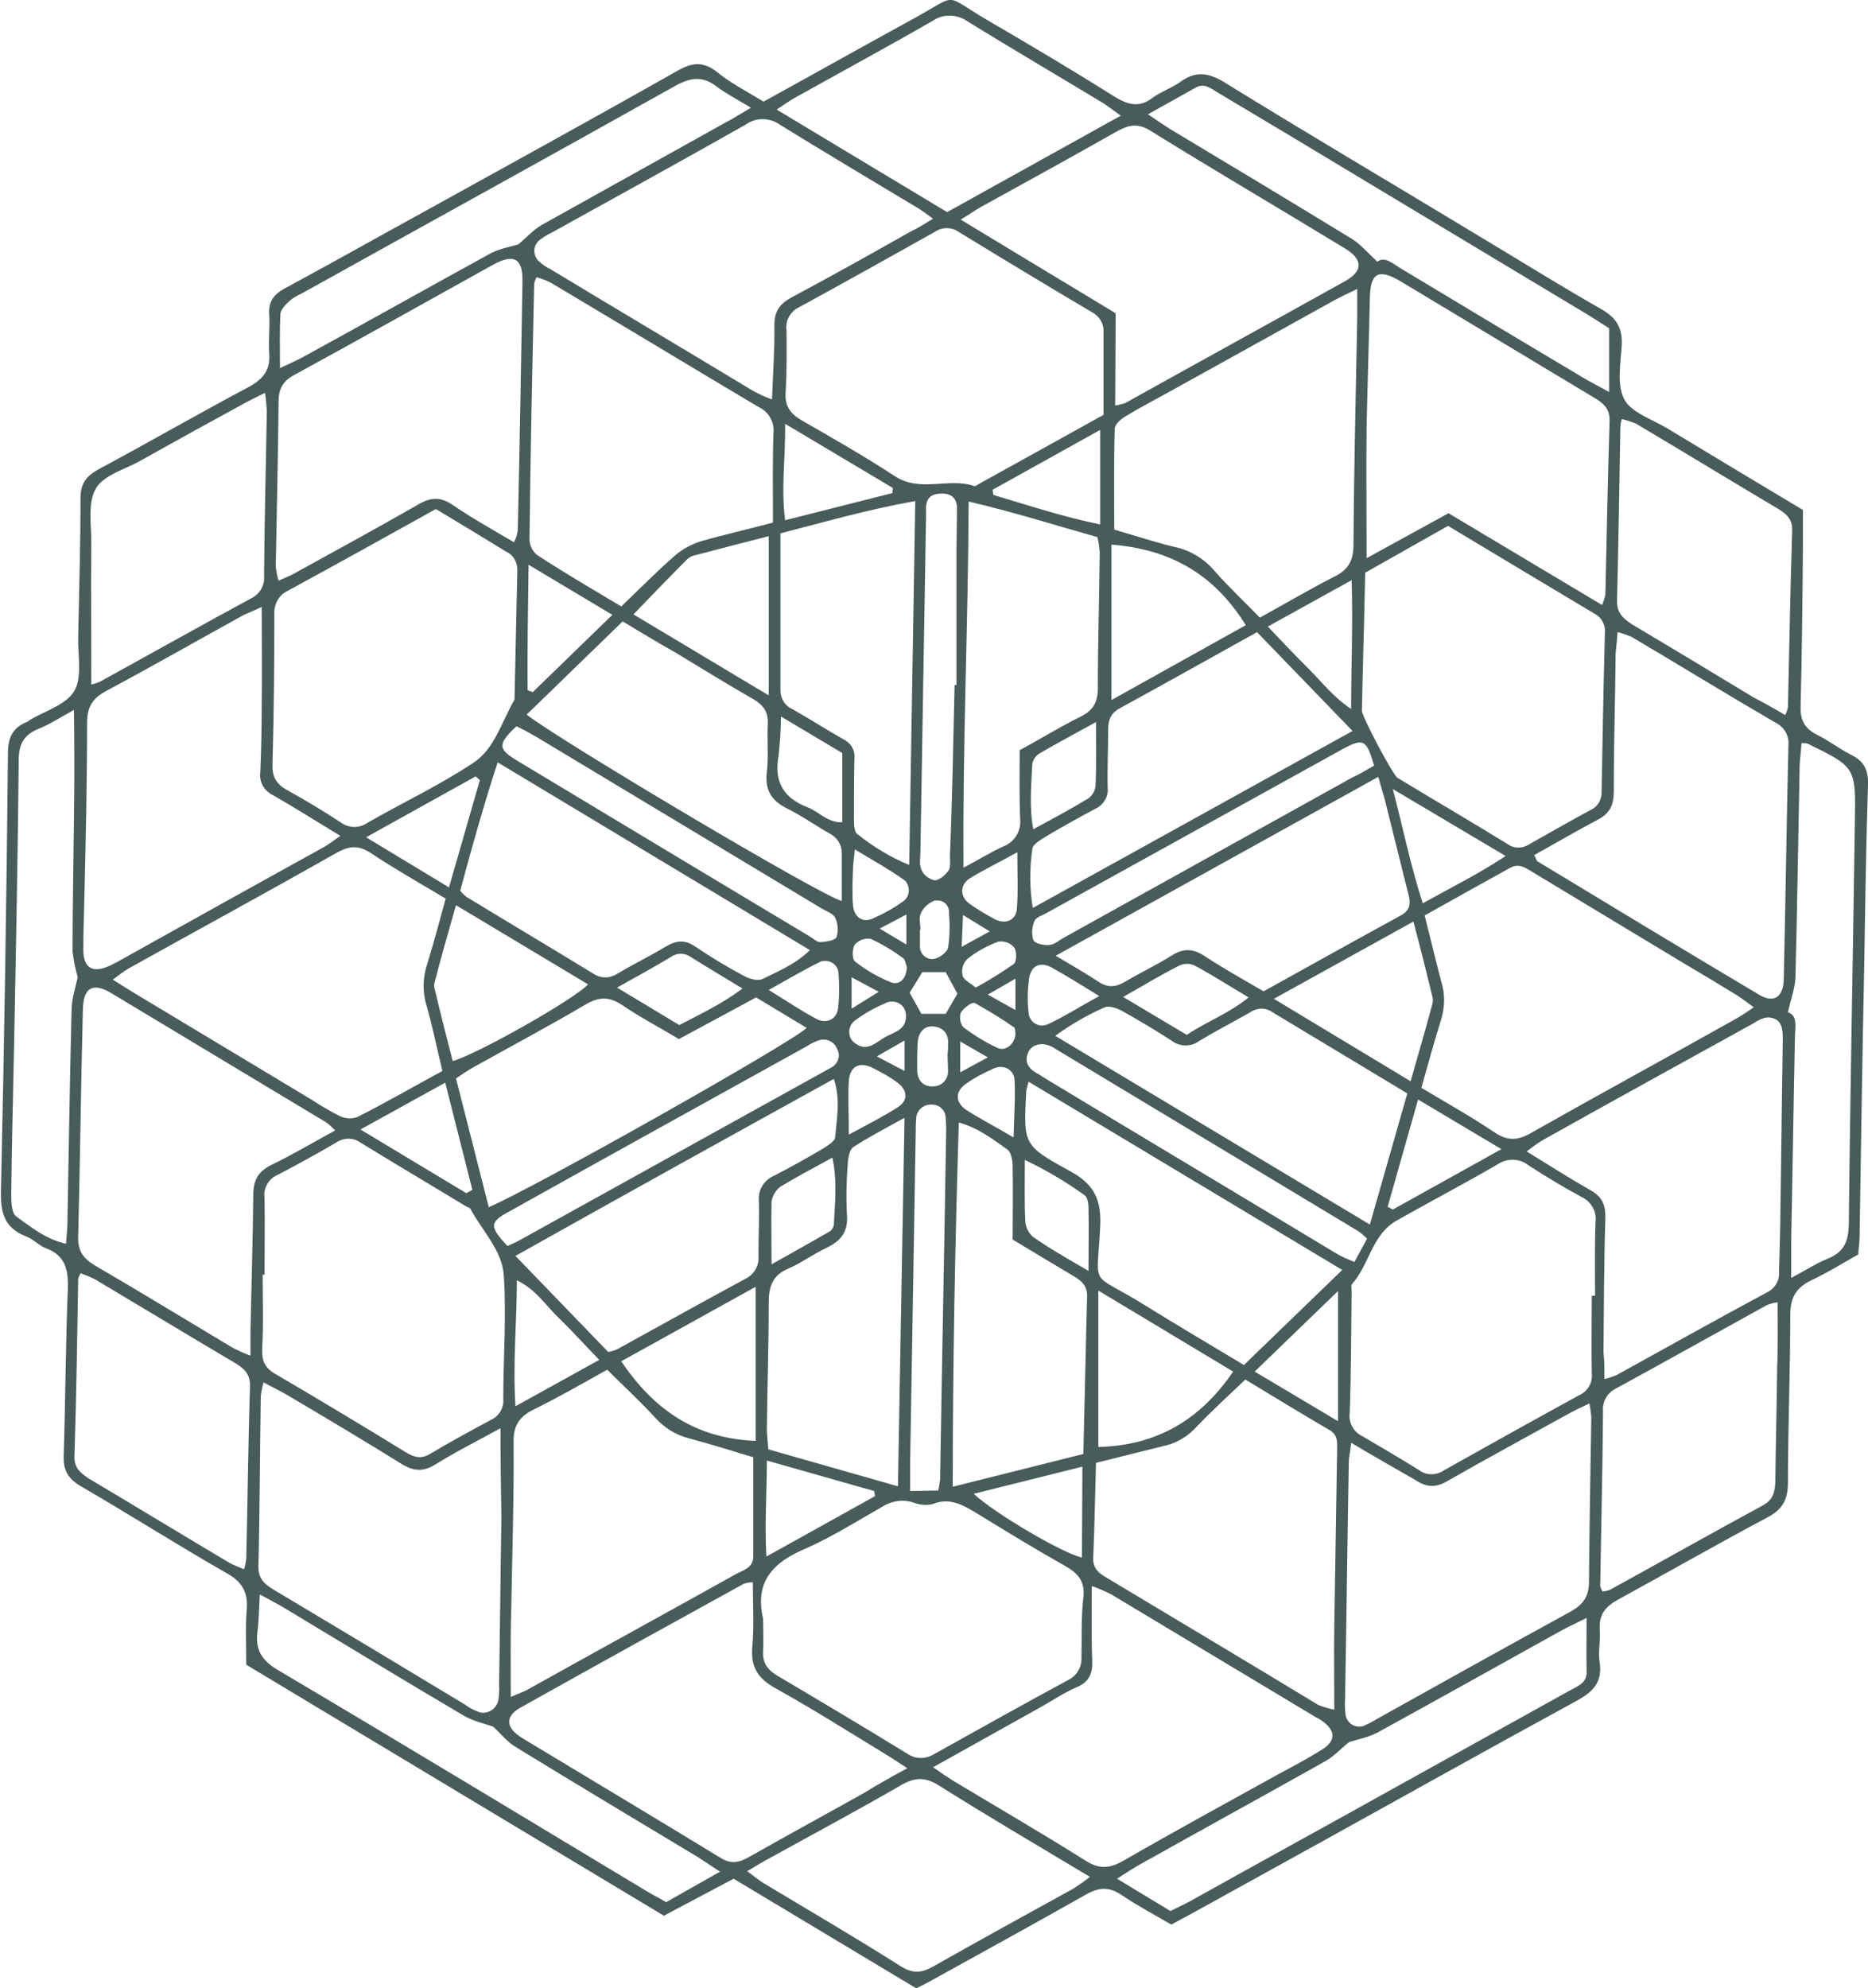 <?xml version="1.0" encoding="utf-8"?>
<!-- Generator: Adobe Illustrator 21.1.0, SVG Export Plug-In . SVG Version: 6.00 Build 0)  -->
<svg version="1.1" id="Layer_1" xmlns="http://www.w3.org/2000/svg" xmlns:xlink="http://www.w3.org/1999/xlink" x="0px" y="0px"
	 viewBox="0 0 399 424.6" style="enable-background:new 0 0 399 424.6;" xml:space="preserve">
<style type="text/css">
	.st0{fill:#485C5A;}
</style>
<title>hex</title>
<g id="Layer_2">
	<g id="Shapes">
		<path class="st0" d="M163.1,21.7c10.9-6,21.4-11.9,32-17.7c9.9-5.4,6.1-5.4,15.8,0.3C220,9.6,229.1,15,238,20.6
			c2.9,1.8,5.4,2.5,8.3,0.2c1.8-1.3,4-2,5.8-3.3c3.2-2.3,5.8-2.1,9.3,0c17.5,10.8,35.3,21.3,53,32C323.6,55,332.7,60.7,342,66
			c3.2,1.8,4.6,4,4.4,7.7s-1.1,8.4,0.5,11.5c1.5,2.9,5.9,4.3,9.1,6.2c9.6,5.8,19.2,11.6,29.1,17.5c0,2.8,0,5.5,0,8.2
			c-0.1,11.2-0.2,22.5-0.5,33.7c-0.1,3,0.9,4.8,3.5,6.1s4.9,3.1,7.5,4.4s3.5,3.3,3.4,6.2c-0.4,12.8-0.6,25.6-0.8,38.3
			c-0.4,19.4-0.7,38.9-1,58.3c0,1.2-0.2,2.4-0.3,3.8c-3.2,1.8-6.4,3.8-9.8,5.4s-4.7,3.7-4.7,7.5c0,11.9-0.5,23.9-0.5,35.8
			c0,3.7-1.2,5.8-4.5,7.5c-10.7,5.7-21.2,11.7-31.8,17.5c-2.7,1.5-4.1,3.2-3.9,6.4c0.2,2.4-0.4,4.8,0,7.1c0.6,4.3-1.6,6.3-5.1,8.2
			c-17.8,9.7-35.5,19.6-53.2,29.4l-28.6,15.8c-1.5,0.8-3,1.6-4.6,2.5c-3.6-2.1-7.2-4-10.6-6.3c-2.6-1.8-4.8-1.7-7.5-0.2
			c-11,6.2-22,12.3-33.1,18.4c-0.9,0.5-1.8,1-3.3,1.7l-39-23.4l-14.9,7.9l-89.2-53.6c0-4-0.2-7.9,0.1-11.8c0.3-3.7-1-5.9-4.2-7.7
			c-10.5-6-20.7-12.5-31.2-18.6c-2.7-1.6-3.8-3.3-3.7-6.5c0.4-11.9,0.4-23.9,0.9-35.8c0.1-4-0.6-7-4.6-8.5c-1.6-0.6-2.8-2-4.4-2.6
			c-4.6-1.8-5.4-5.1-5.3-9.6c0.7-31.2,1.2-62.4,1.5-93.6c0-3.4,1.1-5.5,4.2-6.7c0.2-0.1,0.3-0.2,0.4-0.3c3.3-2,7.9-3.3,9.6-6.3
			s0.7-7.6,0.8-11.5c0.2-9.9,0.5-19.8,0.5-29.7c0-3,1.2-4.6,3.7-6c10.8-5.8,21.4-11.9,32.3-17.7c3.1-1.7,4.6-3.7,4.3-7.2
			c-0.2-2.7,0.2-5.5,0-8.2s0.9-4.3,3.3-5.6c9.3-5,18.5-10.2,27.8-15.3c18.8-10.4,37.6-20.7,56.3-31.3c2.9-1.6,5.1-1.9,7.9,0.1
			C155.8,17.6,159.3,19.4,163.1,21.7z M163,345.7c0,2.4,0.1,4.8,0,7.1s0.9,3.7,2.8,4.9c9.3,5.5,18.7,11.1,28,16.8
			c1.7,1.2,3.9,1.2,5.7,0.1c9.5-5.3,19-10.6,28.6-15.8c1.9-0.9,3-2.8,2.9-4.9c0.1-4.2-0.1-8.5,0.4-12.7c0.4-3.5-1.1-5.2-3.9-6.8
			c-6.4-3.6-12.6-7.4-18.8-11.2c-3-1.8-5.8-3.5-9.5-2c-1.3,0.3-2.7,0.2-4-0.3c-2.3-0.8-4.8-0.4-6.8,0.9c-5.3,3-10.5,6.3-16.1,8.8
			C165.3,333.5,161.1,337.6,163,345.7L163,345.7z M291.6,122.3c-0.2,10.1-0.5,19.8-0.7,29.5c0,1.2,6.6,13.7,7.6,14.3
			c7.9,4.8,15.8,9.4,23.6,14.2c1.4,1,3.3,0.9,4.7-0.1c4.3-2.4,8.6-4.9,12.9-7.2c1.6-0.7,2.5-2.3,2.4-4.1c0.2-11.2,0.4-22.4,0.7-33.7
			c0.2-1.7-0.7-3.4-2.3-4.2c-10.4-6.2-20.7-12.4-31.2-18.7L291.6,122.3z M93.1,108.7c-10.8,6-21.2,11.8-31.7,17.5
			c-1.9,0.9-2.9,2.9-2.8,4.9c0,10.7-0.1,21.4-0.4,32.1c-0.1,2.5,0.7,4.1,2.9,5.4c4,2.2,8,4.6,11.8,7.1c1.7,1.2,3.9,1.2,5.6,0
			c7.5-4.3,15.4-8,22.6-12.8c4.6-3,6.1-8.9,8.8-13.5c0.2-9.2,0.4-18.4,0.6-27.5c0.1-1.7-0.8-3.4-2.4-4.1
			C103.2,114.8,98.3,111.8,93.1,108.7z M235.7,88.6c0-6,0-11.9,0-17.8c0.1-1.7-0.9-3.3-2.4-4.1c-9.5-5.6-18.9-11.3-28.4-17.1
			c-1.5-1.1-3.6-1.2-5.2-0.1c-9.6,5.4-19.3,10.8-29,16.1c-1.9,0.9-3,2.9-2.7,4.9c0,4.4,0.1,8.9-0.2,13.3c-0.2,3,1.1,4.6,3.5,6
			c6.6,3.8,13.3,7.6,19.7,11.8c5.5,3.7,11.6,0.3,17.1,2.2c0.2,0.1,0.6-0.2,0.9-0.4L235.7,88.6z M340,276.7h0.7
			c0-5.3-0.1-10.5,0.1-15.8c0.3-2.2-1-4.4-3-5.3c-3.9-2.1-7.7-4.4-11.4-6.8c-1.9-1.5-4.6-1.5-6.6-0.1c-7.1,4.1-14.3,7.9-21.4,11.9
			c-5.4,3-5.9,9.5-9.6,13.6c-0.3,0.3-0.1,1-0.1,1.5c-0.1,8.7-0.1,17.3-0.4,26c-0.3,2.1,0.8,4.1,2.7,5c4.1,2.4,8.2,4.8,12.2,7.3
			c1.5,1.1,3.6,1.1,5.2,0c9.6-5.4,19.3-10.8,29-16.1c1.7-0.8,2.8-2.6,2.6-4.5C339.9,288,340,282.4,340,276.7z M56.5,272.2h-0.4
			c0,5.3,0.2,10.5-0.1,15.8c-0.1,2.5,0.5,4.1,2.8,5.4c9.4,5.5,18.7,11.1,28,16.8c1.8,1.1,3.3,1.4,5.2,0.2c4.2-2.5,8.6-4.9,12.9-7.2
			c1.7-0.8,2.8-2.6,2.6-4.5c0-8.8,0.7-17.7,0.1-26.5c-0.4-5.2-4.6-9.4-7.1-14c-0.1-0.3-0.6-0.4-0.8-0.5c-7.6-4.6-15.2-9.1-22.7-13.7
			c-1.5-1.1-3.6-1.1-5.2,0c-4.1,2.4-8.3,4.7-12.5,6.9c-1.9,0.8-3.1,2.8-2.8,4.9C56.6,261.3,56.5,266.7,56.5,272.2z M234.1,312.4
			c-0.2,7.1-0.3,13.7-0.6,20.3c-0.1,2.3,1.3,3.3,3,4.3c15,9,30.1,18,45.1,27.1c1.1,0.4,2.2,0.8,3.4,1c0-6.3-0.1-12.1,0-17.9
			c0.2-12.4,0.4-24.9,0.6-37.3c0-1.7,0.3-3.4-1.6-4.5c-6-3.5-11.9-7.1-18-10.8c-3.9,3.7-7.5,7-10.9,10.6c-1.8,1.8-4.1,3.1-6.6,3.6
			C244,309.9,239.4,311.1,234.1,312.4L234.1,312.4z M289.9,61.7c-2.2,1.1-3.8,1.8-5.2,2.6c-11,6.1-22,12.2-33,18.3
			c-3.7,2.1-7.5,4-11.1,6.2c-1.1,0.6-2.5,1.8-2.5,2.8c-0.2,7.1-0.1,14.2-0.1,21.5c4.5,1.3,8.7,2.7,12.9,3.7c3.3,0.7,6.3,2.5,8.5,5.1
			c3,3.4,6.3,6.5,9.7,10c5.6-3.1,10.7-6.1,16-8.8c3-1.5,4-3.5,4-6.8c0.1-16.2,0.5-32.3,0.8-48.4C289.9,66.1,289.9,64.3,289.9,61.7z
			 M94.5,228.7c-1.2-4.9-2.1-9.5-3.4-14c-0.9-2.9-0.8-6.1,0.2-9c1.4-4.5,2.6-9.1,3.9-13.8c-5.7-3.4-11-6.4-16.1-9.8
			c-2.5-1.6-4.4-1.5-7-0.1c-14.8,8.4-29.7,16.5-44.6,24.8c-1.2,0.7-2.3,1.6-3.4,2.4c1.9,1.2,3.3,2.1,4.8,3l37.6,22.6
			c2,1.3,4,2.5,6.2,3.6c1.2,0.5,2.5,0.6,3.7,0.1C82.4,235.5,88.2,232.1,94.5,228.7L94.5,228.7z M303.6,232.3
			c5.5,3.3,10.7,6.2,15.6,9.5c2.8,1.9,5,1.8,7.9,0.1c14.5-8.2,29.2-16.2,43.8-24.4c1.1-0.6,2.2-1.4,3.7-2.4c-1.4-1-2.4-1.8-3.5-2.5
			c-3.9-2.4-7.9-4.8-11.8-7.1c-10.5-6.3-21-12.7-31.5-19c-1.6-0.9-3.1-2.3-5.2-1.2c-6.1,3.4-12.1,6.7-18.3,10.2
			c1.3,5.1,2.4,9.8,3.6,14.3c0.8,2.6,0.7,5.4-0.1,8C306.3,222.5,305.1,227.1,303.6,232.3L303.6,232.3z M165.1,111.6
			c0-6.8-0.1-12.9,0.1-19c0.3-2.4-1-4.7-3.2-5.7c-14.8-8.8-29.5-17.7-44.3-26.5c-1-0.5-2-0.9-3.1-1.2c-0.2,0.4-0.4,0.9-0.5,1.3
			c-0.4,18.2-0.8,36.4-1,54.6c0,1.3,0.6,2.6,1.6,3.4c5.8,3.8,11.8,7.3,18,11c4-3.8,7.6-7.5,11.4-10.8c1.6-1.4,3.6-2.5,5.6-3.1
			C154.5,114.2,159.5,113.1,165.1,111.6z M288.6,308.1c-0.2,2.1-0.5,3.1-0.5,4c-0.3,17-0.5,34-0.8,51c-0.1,1,0,2,0.1,3
			c0.2,1.6,1.6,2.8,3.3,2.6c0.3,0,0.6-0.1,0.9-0.3c0.8-0.3,1.5-0.7,2.3-1.2c13.8-7.7,27.6-15.4,41.5-23c2.7-1.5,4-3.2,4-6.4
			c0.1-11.7,0.3-23.5,0.5-35.2c-0.1-1-0.2-1.9-0.4-2.9c-1.9,0.9-3.4,1.6-4.8,2.4c-8.5,4.7-17,9.3-25.4,14.1
			c-2.5,1.5-4.5,1.5-6.9-0.1C298.1,313.6,293.6,311.1,288.6,308.1L288.6,308.1z M106.9,305c-5.1,2.8-9.7,5.1-14,7.8
			c-2.5,1.5-4.5,1.4-7-0.1c-8.2-5.1-16.6-10.1-24.9-15c-1.4-0.8-2.9-1.5-4.7-2.5c-0.3,1-0.5,2-0.6,3c-0.2,12.1-0.2,24.2-0.5,36.2
			c-0.1,3,1.6,4.1,3.8,5.4c13.4,8,26.9,16.1,40.3,24.2c0.8,0.6,1.7,1.1,2.7,1.5c1.6,0.7,3.5-0.1,4.2-1.7c0.1-0.2,0.1-0.3,0.2-0.5
			c0.2-1.2,0.3-2.4,0.2-3.5c0.2-11.9,0.3-23.8,0.5-35.7C107,317.9,106.9,312,106.9,305z M55.9,129.6c-1.6,0.8-2.7,1.2-3.8,1.7
			c-9.8,5.4-19.6,11-29.5,16.3c-2.9,1.6-4,3.4-4,6.8c0,12.8-0.3,25.5-0.6,38.3c-0.1,3.4-0.2,6.8-0.2,10.2c0,3.9,2.1,5,5.7,3.3
			c0.5-0.2,0.9-0.5,1.4-0.7c14.7-8.2,29.4-16.4,44.1-24.5c1.1-0.6,2.1-1.4,3.7-2.5c-5.1-3.1-9.7-6-14.4-8.7c-1.9-0.9-3-2.9-2.7-4.9
			c0.2-4.8,0.3-9.5,0.3-14.3C56,143.8,55.9,137,55.9,129.6L55.9,129.6z M109.1,362.4c1.7-0.8,2.8-1.1,3.8-1.7
			c14.7-8.2,29.5-16.3,44.2-24.5c1.6-0.9,3.7-1.3,3.8-3.7c0-7,0-13.9,0-21.3c-4.6-1.4-9.1-2.8-13.6-4c-2.8-0.7-5.3-2.2-7.3-4.4
			c-3.2-3.5-6.7-6.7-10.3-10.3c-5.2,2.9-10.4,5.9-15.7,8.5c-3.1,1.5-4.4,3.5-4.3,7.1c0.1,11.9-0.3,23.8-0.5,35.7
			C109,349.8,109.1,355.7,109.1,362.4L109.1,362.4z M291.9,119.2l17.5-9.6l32.8,19.6c0.3-0.7,0.5-1.4,0.7-2.1
			c0.3-12.4,0.5-24.8,0.9-37.2c0.1-2.8-1.5-3.9-3.5-5.1c-13.7-8.2-27.4-16.5-41.1-24.7c-4.7-2.8-6.5-1.9-6.6,3.5
			c-0.2,9.2-0.5,18.4-0.7,27.5C291.8,100.2,291.9,109.2,291.9,119.2z M342.7,294.5c0.9-0.2,1.7-0.5,2.5-0.8
			c10.7-5.9,21.4-11.9,32.2-17.7c1.7-0.8,2.8-2.6,2.6-4.5c0.1-4.6,0.3-9.2,0.3-13.8c0.2-11.9,0.3-23.8,0.5-35.7
			c0-2.2-0.1-4.3-2.7-4.7c-1.2-0.2-2.6,0.6-3.7,1.3c-15,8.3-30.1,16.6-45.1,25c-1.1,0.7-2.2,1.5-3.2,2.3c4.9,3,9.1,5.7,13.5,8.2
			c2.6,1.4,3.4,3.2,3.3,6.1c-0.3,9.5-0.3,19-0.4,28.6C342.7,290.4,342.7,292.2,342.7,294.5z M327.7,182.6c0.5,0.9,0.5,1.3,0.8,1.4
			c15.7,9.5,31.4,19,47.2,28.4c3.1,1.9,5.2,0.6,5.3-3.2c0.4-16.7,0.6-33.3,1-50c0.2-2.1-0.9-4-2.8-4.9c-10.3-6-20.4-12.2-30.7-18.3
			c-1-0.4-2-0.8-3-1c-0.1,1.8-0.3,3.1-0.4,4.4c-0.1,9.9-0.4,19.7-0.4,29.6c0,2.9-0.8,4.7-3.5,6.1C336.8,177.4,332.4,180,327.7,182.6
			L327.7,182.6z M109.8,115.8c0.4-0.8,0.7-1.7,0.8-2.6c0.4-17.7,0.7-35.4,1-53.1c0.1-5-1.9-6-6.4-3.5C91,64.5,76.9,72.4,62.8,80.1
			c-2.4,1.3-3.3,3-3.3,5.7c-0.1,11.7-0.4,23.5-0.6,35.2c0.1,1,0.3,2,0.6,3c1.3-0.6,2.2-0.9,3.1-1.4c8.9-4.9,17.9-9.8,26.8-14.9
			c2.7-1.6,4.8-1.6,7.4,0.2C100.9,110.7,105.2,113.1,109.8,115.8z M199.3,46.7c-1.4-1-2.3-1.7-3.3-2.3c-9.8-5.9-19.6-11.7-29.3-17.7
			c-2.2-1.6-5.2-1.7-7.4-0.1c-13.8,7.8-27.6,15.4-41.5,23.1c-0.9,0.4-1.8,1-2.6,1.6c-1.3,1.1-1.4,2.9-0.4,4.2
			c0.1,0.1,0.2,0.2,0.3,0.3c0.8,0.7,1.6,1.3,2.5,1.7c14.4,8.7,28.9,17.3,43.3,26c1.3,0.7,2.6,1.3,4,1.8c0.2-5.7,0.6-10.8,0.5-15.8
			c0-3,1.1-4.6,3.7-6c8.6-4.6,17-9.3,25.5-14.1C196.1,48.7,197.5,47.8,199.3,46.7z M71.6,241.4c-0.6-0.6-1.2-1.2-1.9-1.7
			c-15.3-9.2-30.6-18.4-45.9-27.6c-4-2.4-6-1.2-6.1,3.5c-0.4,16.1-0.6,32.3-1,48.5c-0.1,2.9,1,4.6,3.5,6.1
			c9.8,5.7,19.6,11.7,29.3,17.5c1.3,0.7,2.6,1.3,4,1.8c0-2.2,0-3.7,0-5.2c0.2-9.7,0.5-19.4,0.6-29.1c0-3.1,1-5,3.8-6.4
			C62.5,246.6,66.8,244,71.6,241.4z M193.8,377.6c-2.2-1.4-3.6-2.4-5-3.2c-7.7-4.7-15.3-9.5-23.2-13.9c-3.8-2.1-5.3-4.6-4.9-8.9
			c0.4-4.5,0.1-9,0.1-13.7c-0.7,0-1.3,0.1-1.9,0.3c-16,8.8-31.9,17.6-47.8,26.5c-3.3,1.9-3.1,4.3,0.5,6.5
			c14.1,8.5,28.3,17,42.4,25.6c2.3,1.4,4,0.9,6.1-0.3c8.1-4.6,16.4-9.1,24.6-13.7C187.3,381.2,190.1,379.6,193.8,377.6z
			 M199.3,377.4c2,1.4,3.2,2.2,4.5,3c9.3,5.6,18.8,11.1,28,16.9c2.8,1.8,5,1.8,7.9,0.2c11.1-6.4,22.3-12.5,33.5-18.7
			c3-1.6,6-3.2,8.9-5c3.4-2,3.3-4.3,0-6.5c-0.3-0.2-0.6-0.4-0.9-0.5c-14.6-8.8-29.2-17.5-43.8-26.3c-1.4-0.7-2.7-1.3-4.2-1.8
			c0,5.9-0.1,11,0.1,16c0.1,2.7-0.7,4.5-3.3,5.6s-5.1,2.8-7.6,4.2L199.3,377.4z M238.2,86.6c0.7-0.1,1.4-0.3,2.1-0.5
			c15.6-8.7,31.3-17.3,46.9-26c4-2.2,4-4.7,0-7.1c-13.8-8.4-27.8-16.6-41.5-25.1c-2.9-1.8-4.9-1.1-7.4,0.3
			c-9.5,5.4-19,10.6-28.6,15.9c-1.3,0.7-2.5,1.6-4.5,2.8l33.1,20L238.2,86.6z M379.7,278.1c-0.8,0.1-1.5,0.3-2.3,0.6
			c-10.7,5.9-21.4,11.9-32.2,17.8c-1.9,0.9-3,2.9-2.8,4.9c-0.1,12.4-0.4,24.8-0.6,37.2c0,0.4,0.3,0.8,0.5,1.3
			c0.5-0.1,1.1-0.2,1.6-0.4c10.9-6,21.7-12.1,32.6-18c2.2-1.2,2.6-2.8,2.7-5c0.1-8.2,0.3-16.3,0.4-24.5
			C379.8,287.5,379.7,283,379.7,278.1z M52.1,335.1c0.3-0.7,0.4-1.5,0.5-2.2c0.3-12.2,0.4-24.5,0.8-36.8c0.1-2.7-1.3-3.9-3.3-5.1
			c-10-5.9-19.9-11.9-29.8-17.8c-1-0.5-2-0.9-3.1-1.3c-0.2,0.4-0.4,0.8-0.5,1.2c-0.2,12.6-0.4,25.2-0.8,37.8c-0.1,2.5,1.2,3.6,3,4.8
			c10.1,6,20.1,12.1,30.2,18.1C50.1,334.3,51.1,334.7,52.1,335.1L52.1,335.1z M381.3,152.7c0.3-0.6,0.5-1.1,0.6-1.7
			c0.3-12.6,0.5-25.2,0.9-37.7c0.1-2.5-1.3-3.6-3.1-4.7c-10.1-6-20.1-12.1-30.2-18.1c-1-0.4-2.1-0.8-3.1-1c-0.2,0.7-0.3,1.3-0.3,2
			c-0.2,12.2-0.4,24.5-0.7,36.7c-0.1,2.7,1.3,3.9,3.3,5.2c8.6,5.1,17.2,10.3,25.8,15.5C376.6,150,378.8,151.2,381.3,152.7z
			 M219.7,231c-0.2,0.7-0.4,1.4-0.5,2.1c-0.6,11.2-0.7,11.5,9.2,16.9c5.2,2.8,6.9,6,6.6,12c-0.7,13.5-2.3,9.4,9,16.4
			c7.1,4.4,14.2,8.6,21.7,13.1l21-20.3L219.7,231z M19.5,146.2c0.7-0.2,1.4-0.4,2-0.7c10.7-5.9,21.4-11.9,32.1-17.7
			c1.9-0.9,3-2.8,2.8-4.9c0.1-11.7,0.4-23.4,0.6-35.2c-0.1-1.3-0.2-2.6-0.4-3.8c-2,1-3.5,1.7-4.9,2.5c-7.3,4-14.6,8-21.9,12.1
			c-3.3,1.8-7.7,3-9.3,5.8c-1.8,3-1,7.6-1,11.4C19.4,125.7,19.5,135.7,19.5,146.2z M193.2,238.7c-4.3,2.4-7.8,4.2-11,6.3
			c-0.7,0.5-1,2.1-1.1,3.2c-0.3,3.7-0.4,7.5-0.2,11.2c0.3,3.7-1.3,5.6-4.4,7.1c-2.8,1.3-5.3,3.2-8.1,4.4c-3.4,1.4-4.2,3.9-4.2,7.2
			c0,9-0.3,18-0.4,27c0,1.3,0.2,2.6,0.3,4.4l27.7,7.9L193.2,238.7z M159.6,399.6c1.4,1,2.4,1.9,3.6,2.6c9.8,5.9,19.6,11.6,29.2,17.7
			c2.6,1.6,4.4,1.5,7,0c9.9-5.6,19.9-11.1,29.9-16.6c1.2-0.8,2.4-1.6,3.5-2.5c-11.2-6.7-21.9-13-32.4-19.6c-2.9-1.8-5.1-1.6-7.9,0
			c-9.3,5.4-18.7,10.4-28.1,15.6C162.9,397.6,161.4,398.5,159.6,399.6z M239.4,24.7c-1.7-1.2-2.7-2-3.8-2.7
			c-9.6-5.8-19.3-11.5-28.9-17.4c-2.2-1.6-5.2-1.7-7.4-0.2c-9.9,5.7-19.9,11.1-29.9,16.7c-1,0.6-2,1.3-3.5,2.3l36.4,21.9L239.4,24.7
			z M268.5,135c-10.1,5.6-19.7,11-29.4,16.3c-2,1.1-2.4,2.7-2.4,4.6c0,4.1-0.2,8.2-0.1,12.3c0.2,1.9-0.9,3.7-2.6,4.5
			c-3.6,1.9-7.2,3.9-10.7,6c-1.1,0.7-2.7,1.6-2.8,2.6c-0.6,4.2-0.6,8.4,0.1,12.6l68.3-37.8L268.5,135z M195.5,107
			c-10.1,1.8-19.1,4.4-28.8,6.9c0,11.5,0,22.5,0,33.5c0,1.7,0.9,3.3,2.5,4c3.7,2.1,7.3,4.4,11,6.5c1.6,0.8,2.5,2.4,2.3,4.1
			c-0.1,4.2-0.1,8.5-0.1,12.8c0,1.1,0,2.8,0.7,3.3c3.4,2.7,7.1,5,11.1,6.6L195.5,107z M133,132.7l-20.5,19.9
			c6.5,5.2,63,38.8,67.3,39.8c0-3.5,0-6.9,0-10.3c0-1.7-1-3.3-2.6-4.1c-3-1.7-5.8-3.7-8.8-5.2c-3.5-1.7-5.1-3.9-4.6-8
			c0.4-3.4,0-6.8,0.2-10.2c0.1-2.6-0.9-4-3.1-5.3c-5.6-3.2-11.1-6.6-16.7-10C140.6,137.3,137,135.1,133,132.7z M129.9,288.7
			c0.7-0.1,1.4-0.3,2-0.6c9.1-5,18.2-10.1,27.3-15c1.9-0.9,3-2.9,2.8-4.9c0-3.9,0.2-7.8,0.1-11.8c-0.2-2.3,1.1-4.4,3.2-5.3
			c3.5-1.8,6.9-3.7,10.3-5.7c1.1-0.7,2.8-1.7,2.8-2.6c0.3-3.9,1.2-8-0.3-12.4c-22.8,12.6-45.2,25-68,37.8L129.9,288.7z M206.9,107.1
			c-0.1,26.3-1.3,51.8-1.1,78.2c3.4-1.8,5.8-3.3,8.4-4.5c2.5-0.9,4-3.4,3.7-6c-0.2-4.9-0.1-9.8-0.1-14.6c4.8-2.6,8.8-5.1,13.1-7.2
			c2.6-1.3,3.6-3.1,3.6-6c0-9.7,0.3-19.4,0.4-29.1c-0.1-1.1-0.2-2.1-0.5-3.2C225.5,112.2,216.7,109.4,206.9,107.1L206.9,107.1z
			 M225.5,204.1c3.7,2.2,6.5,3.8,9.2,5.6c2,1.3,3.7,1.1,5.7-0.1c3.2-1.9,6.6-3.5,9.8-5.5c2.5-1.6,4.5-1.6,7,0
			c4.1,2.7,8.4,5.1,12.7,7.6c9.9-5.5,19.6-10.9,29.3-16.2c2.2-1.2,2.1-2.8,1.6-4.7c-1.6-6.2-3.1-12.5-4.7-18.8
			c-0.4-1.8-1-3.5-1.7-6.1L225.5,204.1z M106.3,162.8c-3.1,9.5-5.6,18.5-8,27.4c0.4,0.5,0.8,0.9,1.3,1.3c9,5.5,18.1,10.9,27.1,16.4
			c1.6,1.1,3.6,1.1,5.2,0c3.4-2,6.9-3.7,10.2-5.7c2.3-1.4,4.2-1.6,6.5,0c3.4,2.3,6.9,4.4,10.5,6.3c1.1,0.6,2.8,1,3.7,0.6
			c3.4-1.7,7-3.1,10.2-6.2L106.3,162.8z M104.4,257.8c9.8-4.2,65-35.3,67.9-38.3l-10.8-6.5l-16.5,8.9c-4.1-2.5-8.2-4.6-12-7.2
			c-2.8-1.9-5-1.9-7.9-0.2c-7.8,4.6-15.7,8.8-23.6,13.2c-1.3,0.7-2.6,1.6-4.1,2.6L104.4,257.8z M231.4,310.5
			c0.3-11.5,0.5-22.6,0.8-33.6c0.1-2.3-1.2-3.4-2.9-4.4c-4.4-2.6-8.7-5.2-13-7.8c0-5.4,0.1-10.5,0-15.6c0-1.3-0.3-3-1.1-3.6
			c-3.1-2.2-6.2-4.6-10.4-5.8c-0.8,26-1.3,51.6-1.3,77.8L231.4,310.5z M292.6,261.5l8-28c-10-6-19.4-11.7-28.9-17.4
			c-1.4-1-3.3-0.9-4.7,0.1c-3.5,2-7.2,3.9-10.7,6c-1.8,1.4-4.3,1.4-6.1,0c-3.4-2.2-6.9-4.3-10.5-6.3c-1.1-0.6-2.8-1.2-3.7-0.8
			c-3.7,1.6-7.3,3.7-10.6,6.1L292.6,261.5z M153.8,399.7c-2-1.3-3.3-2.2-4.7-3.1c-13-7.8-26-15.6-38.9-23.5c-1.9-1.1-3.3-3-4.9-4.4
			c-2.1-0.7-4.3-1.2-6.2-2.3c-12.9-7.6-25.7-15.4-38.5-23.1c-1.5-0.9-3.1-1.7-5.1-2.8c-0.2,3.2-0.2,5.6-0.5,7.9
			c-0.5,3.8,0.8,6.1,4.3,8.2c26.2,15.5,52.3,31.3,78.4,47c1.4,0.9,2.9,1.6,4.6,2.6L153.8,399.7z M384.8,158.7
			c-0.1,1.6-0.3,3.1-0.4,4.6c-0.3,15.2-0.5,30.3-0.9,45.5c-0.1,2.3-1,4.6-1.6,7.4c2,0.6,1.6,2.8,1.5,4.9
			c-0.3,14.5-0.5,28.9-0.8,43.4c0,2.5,0,5,0,8.4c3.2-1.7,5.5-3.2,8-4.2c3.3-1.4,4.2-3.6,4.3-7.2c0.3-28.8,0.9-57.6,1.3-86.3
			c0.2-11.4,0.1-11.4-10.1-16.4C385.6,158.7,385.2,158.7,384.8,158.7L384.8,158.7z M15.8,151.6c-2.9,1.6-5.2,3.1-7.7,4.1
			c-3.1,1.3-4.1,3.3-4.1,6.7c-0.2,20.4-0.6,40.8-1,61.2c-0.2,10.5-0.5,21.1-0.6,31.6c0,1.6,0.1,3.9,1.1,4.6
			c3.2,2.3,6.4,4.9,10.6,5.8c0.1-1.7,0.3-3,0.3-4.4c0.3-15.3,0.5-30.6,0.9-45.9c0.1-2.2,0.8-4.4,1.3-6.6c-0.5-1.8-0.9-3.7-1.1-5.5
			c0-9.5,0.2-19.1,0.3-28.6C15.9,167.2,15.9,159.8,15.8,151.6L15.8,151.6z M294.2,55.9c1.6-1.3,3.4,0.5,5.3,1.6
			c13.1,7.9,26.3,15.8,39.4,23.6c1.4,0.8,2.8,1.5,4.8,2.6V70.1c-1.5-1-3-1.9-4.4-2.8l-48.6-29.2C280.6,32,270.6,26,260.5,20
			c-1.6-0.9-3.1-2.4-5.1-1.3c-3.2,1.8-6.4,3.6-10.2,5.7c2,1.4,3.4,2.3,4.8,3.2c13,7.8,26,15.6,38.9,23.5
			C290.6,52.2,292,53.8,294.2,55.9z M160.4,23c-3-1.8-5.3-3-7.3-4.5c-3-2.3-5.5-2-8.8-0.2C117.7,33.2,91,47.9,64.4,62.7
			c-0.9,0.4-1.8,0.9-2.6,1.6C61,65,60,66.1,59.9,67c-0.2,3.6-0.1,7.3-0.1,11.6c2.2-1,3.7-1.7,5.2-2.5c13.3-7.3,26.5-14.7,39.8-22
			c1.9-1,4.2-1.4,5.9-1.9c1.8-1.5,3.2-3.1,4.9-4.1c13.1-7.3,26.2-14.6,39.3-21.9C156.5,25.4,158,24.4,160.4,23z M288.2,372
			c-1.9,1.5-3.3,3.1-5.1,4.1c-13.2,7.4-26.5,14.7-39.7,22.1c-1.4,0.8-2.8,1.7-4.8,3l11.4,6.9c1.6-0.8,2.9-1.4,4.2-2.1
			c15.6-8.7,31.3-17.3,46.9-26c11.5-6.4,22.9-12.7,34.4-19.1c1.6-0.9,3.5-1.5,3.4-4c-0.1-3.5,0-7.1,0-11.4c-2.2,1.1-3.9,1.9-5.4,2.7
			c-13.1,7.3-26.2,14.6-39.3,21.8C292.3,371,290.2,371.4,288.2,372z M164.2,148.5v-34c-5.5,1.4-10.9,2.8-16.2,4.2
			c-0.5,0.2-0.9,0.4-1.3,0.8c-3.7,3.7-7.3,7.5-11.4,11.7L164.2,148.5z M161.4,274.8l-28.7,15.9c7,10.4,15.9,16.5,28.7,17V274.8z
			 M234.6,275.6V309c12.4-0.3,21.7-5.7,28.8-16.1L234.6,275.6z M301.9,196.8l-29.8,16.5l29.2,17.6c1.7-5.9,3.2-11.1,4.6-16.3
			c0.2-0.7,0.2-1.3,0-2C304.7,207.7,303.5,202.8,301.9,196.8L301.9,196.8z M97.4,193.3c-1.7,5.9-3.2,11.2-4.6,16.6
			c-0.1,0.5-0.1,1,0.1,1.5c1.2,5.1,2.5,10.2,3.8,15.2c5.5-1.6,26.3-13.4,28.9-16.4L97.4,193.3z M237.4,149.5l28.7-16
			c-6.8-10.9-16.1-16.2-28.7-17.2V149.5z M203.9,146.3h0.4c0-9.5,0-19,0-28.6c0-3.1,0.1-6.1,0.1-9.2c0-2.1-1.2-3.1-3.2-3.1
			s-3.3,0.7-3.4,2.9c0,0.7,0,1.4,0,2c-0.4,23.8-0.8,47.6-1.2,71.4c0,1.4-0.3,2.9,0.2,4c0.5,1.2,1.6,2,2.8,2.3c1,0,2.3-1.1,3-2.1
			c0.5-0.7,0.3-2,0.3-3C203.4,170.8,203.6,158.6,203.9,146.3L203.9,146.3z M292,264.5c-0.6-0.6-1.2-1.1-1.9-1.6
			c-21.6-13-43.2-26-64.8-39c-0.3-0.2-0.6-0.4-0.9-0.5c-2-0.9-4.1-0.3-4.8,1.4c-0.8,1.9,0,3.3,1.7,4.3c0.6,0.3,1.2,0.7,1.8,1.1
			c20.7,12.5,41.5,24.9,62.2,37.4c1.1,0.7,2.4,1.2,4,1.9L292,264.5z M110.3,155.1c-4,3.8-4,4.8,0.1,7.3
			c20.8,12.5,41.7,25.1,62.6,37.6c0.7,0.4,1.5,1.2,2.2,1.2c1.2-0.1,3.1-0.3,3.5-1.1c0.4-1.4,0.3-2.8-0.3-4.1c-0.4-0.9-1.9-1.4-2.9-2
			c-20.4-12.3-40.8-24.5-61.2-36.8C112.9,156.4,111.6,155.7,110.3,155.1z M108.4,266.1c1-0.5,1.8-0.8,2.5-1.2l64.8-35.9
			c0.6-0.3,1.2-0.7,1.8-1c1.4-0.7,2.1-2.4,1.4-3.8c0-0.1-0.1-0.1-0.1-0.2c-0.6-1.6-2.4-2.4-4-1.8c-0.1,0-0.2,0.1-0.3,0.1
			c-0.8,0.3-1.5,0.7-2.3,1.2c-21.1,11.7-42.3,23.4-63.4,35.2C104.5,261,104.5,261.9,108.4,266.1L108.4,266.1z M293.5,163.5
			c-1.6-5.6-2.3-5.9-6.6-3.6c-21.1,11.7-42.3,23.4-63.4,35.1c-0.9,0.5-2.2,0.9-2.5,1.6c-0.6,1.3-0.7,2.8-0.3,4.1
			c0.3,0.8,2.2,1.2,3.4,1.1s2.1-1,3.2-1.6l61.6-34.2C290.3,165.4,291.7,164.5,293.5,163.5z M200.4,318.3c0.2-0.8,0.3-1.5,0.4-2.3
			c0.4-24.8,0.9-49.6,1.3-74.4c0-0.9,0-1.7-0.1-2.6c0.1-1.6-1.1-3-2.7-3.1c0,0-0.1,0-0.1,0c-1.7-0.2-3.3,1-3.5,2.7
			c0,0.1,0,0.2,0,0.3c-0.1,0.8-0.1,1.7-0.1,2.6c-0.4,23.6-0.8,47.2-1.2,70.9c0,1.8,0,3.7,0,6L200.4,318.3z M235,91.8l-23,12.8
			l0.2,1.1c7.4,2.2,14.6,4.6,22.8,6.3V91.8z M128,290.4c-3.3-3.4-5.9-6.3-8.7-9s-4.8-6-8.9-8c0,9.1-0.9,17.6-0.3,26.9L128,290.4z
			 M167.7,90.5c0.1,7.4-0.9,13.6,0,20.6l22.9-5.8l0.1-1.1L167.7,90.5z M99.6,254.8l1.3-0.7l-5.8-22.9l-18.1,10L99.6,254.8z
			 M297.5,168.5c2.3,8.8,3.8,16.4,6.4,24.4c6.1-3.4,11.8-6.2,17.7-10.1L297.5,168.5z M270.8,133.8c3.3,3.5,6,6.3,8.8,9.1
			s5,5.8,9,8.5c0-9.6,0.4-18,0.1-27.5L270.8,133.8z M296.4,257.7l1.1,0.6l23.2-12.9l-17.8-10.6L296.4,257.7z M231.2,313.2l-23.2,5.8
			c4.3,4.1,19.3,12.9,23.1,13.6L231.2,313.2z M95.9,189.5l6.6-22.9l-0.9-0.8l-23.4,13L95.9,189.5z M112.9,120.6
			c-0.1,9.8-0.3,18.3-0.2,26.8l1.1,0.4l17-16.5L112.9,120.6z M285.8,303.5v-27.8L268,292.9L285.8,303.5z M163.8,311.9
			c0,7-0.5,13.3-0.1,20.5l23.2-12.9l-0.2-1.1L163.8,311.9z M234.1,154.2c-4.5,2.5-8.3,4.5-11.9,6.6c-0.9,0.5-1.5,1.3-1.7,2.3
			c-0.2,4.5-0.7,9,0.2,14c4.2-2.3,8-4.3,11.6-6.5c1-0.6,1.6-1.7,1.7-2.8C234.2,163.7,234.1,159.4,234.1,154.2L234.1,154.2z
			 M166.8,153c0,2.8-0.2,5.6-0.5,8.4c-1,5.5,1,9,6.2,11c2.4,0.9,4.2,3.3,7.4,3.2v-14.8L166.8,153z M131.8,210.9l13.3,8
			c4.6-2.4,9.1-4.5,13.5-7.8c-4.1-2.5-7.5-4.5-11-6.7c-1.2-0.9-2.9-1-4.2-0.1C139.9,206.4,136.3,208.4,131.8,210.9L131.8,210.9z
			 M239.9,212.9l13.6,8.1c4.3-2.9,8.9-4.5,13.2-8c-4.2-2.5-7.8-4.8-11.5-6.8c-1.1-0.5-2.2-0.5-3.3,0
			C248.1,208.1,244.5,210.3,239.9,212.9L239.9,212.9z M232.5,271.4c0-5.4,0.1-9.4,0-13.5c0-0.9-0.2-2.3-0.9-2.7
			c-4-2.9-8.3-5.4-12.7-7.5c0,5-0.1,9.1,0.1,13.1c0.1,1.3,0.7,2.5,1.6,3.3C224,266.5,227.7,268.6,232.5,271.4L232.5,271.4z
			 M164.8,270c4.6-2.6,8.4-4.7,12.2-6.9c0.6-0.3,1-0.9,1.1-1.5c0.2-4.6,0.8-9.2-0.3-14.4c-4,2.2-7.6,4.1-11.1,6.2
			c-1,0.8-1.7,1.9-1.9,3.2C164.7,260.7,164.8,264.7,164.8,270z M216.5,242.9c0.1-4.7,0.4-8.5,0.2-12.3c-0.1-2.2-2.4-3.4-4.5-2.4
			c-2,0.9-4,1.9-5.8,3.2c-2.4,1.6-2.5,4,0.1,5.7C209.5,239,212.6,240.6,216.5,242.9L216.5,242.9z M234.8,212.7
			c-4.1-2.5-7.1-4.4-10.2-6.1c-2.4-1.3-4.4-0.4-4.8,2.4c-0.3,2.3-0.4,4.7-0.1,7.1c0,1.6,1.3,2.9,2.9,2.9c0.5,0,1.1-0.2,1.5-0.4
			C227.5,217,230.6,215,234.8,212.7L234.8,212.7z M182.6,181.4c-0.2,2-0.4,3.1-0.4,4.3c-0.1,2.5-0.2,5.1,0,7.6s2,3.8,4.1,2.9
			c2.3-1,4.5-2.2,6.6-3.7c1.3-0.9,1.6-2.7,0.7-4.1c-0.2-0.3-0.5-0.5-0.8-0.7C189.7,185.5,186.4,183.7,182.6,181.4L182.6,181.4z
			 M217.3,182c-3.8,2.1-7.1,3.7-10.2,5.6c-2.1,1.4-2.1,3.9,0,5.4c1.8,1.3,3.7,2.4,5.6,3.4c2.2,1,4.3,0.1,4.5-2.3
			C217.5,190.4,217.3,186.6,217.3,182L217.3,182z M164.2,211.4c3.9,2.4,7,4.5,10.2,6.2c2.1,1.1,4.3,0.1,4.6-2.2
			c0.3-2.5,0.3-5.1,0.1-7.6c-0.1-1.6-1.5-2.7-3-2.6c-0.4,0-0.8,0.1-1.1,0.3C171.5,207.2,168.2,209.2,164.2,211.4L164.2,211.4z
			 M181.3,242.3c4.1-2.2,7.4-3.9,10.4-5.8c2.3-1.4,2.2-3.7,0-5.3c-1.6-1.2-3.4-2.2-5.2-3.1c-2.9-1.5-5-0.4-5.2,2.8
			S181.3,237.6,181.3,242.3L181.3,242.3z M202.4,225.1L202.4,225.1c0.1-0.7,0.1-1.4,0.1-2c0.2-2.3-1-3.7-3.1-3.9s-3.3,1.4-3.4,3.6
			c-0.1,1.9-0.1,3.7-0.1,5.6c0,2.2,1.2,3.7,3.4,3.6c1.8,0,3.2-1.4,3.2-3.2c0-0.1,0-0.1,0-0.2C202.5,227.5,202.4,226.3,202.4,225.1
			L202.4,225.1z M216.9,220.6c-0.1-0.3,0-1-0.3-1.2c-2.7-1.9-5.5-3.6-8.4-5.2c-0.6-0.3-2.4,1.1-3,2.1c-0.3,1.1-0.1,2.3,0.6,3.1
			c2.3,1.7,4.7,3.2,7.3,4.4C214.9,224.6,216.9,222.8,216.9,220.6L216.9,220.6z M193.5,216.8c0-1.7-1.4-3-3.1-2.9
			c-0.5,0-0.9,0.1-1.4,0.4c-2.2,0.9-4.3,2.1-6.2,3.5c-1.4,0.9-1.8,2.7-1,4.1c0.2,0.4,0.6,0.7,1,1c2.6,1.8,4.5-0.5,6.4-1.5
			S193.7,219.8,193.5,216.8L193.5,216.8z M208.4,210.9c2.8-1.5,5.5-3.2,8.1-5c0.7-0.5,0.7-2.8,0.1-3.6c-0.9-1-2.1-1.4-3.4-1.2
			c-2.4,0.9-4.6,2.1-6.6,3.7c-0.9,0.9-1.3,2.3-1,3.5C205.8,209.3,207.3,209.9,208.4,210.9L208.4,210.9z M193.7,206.5
			c-0.2-0.4-0.3-1.5-0.8-1.9c-2.2-1.6-4.5-3-6.9-4.1c-1.2-0.2-2.5,0.2-3.4,1.2c-0.6,0.9-0.6,3.1,0,3.6c2.4,1.9,5,3.4,7.8,4.5
			C192.1,210.4,193.6,209.1,193.7,206.5L193.7,206.5z M196.6,198.5h-0.1c0,1.2,0,2.4,0,3.5c-0.1,1.4,1,2.7,2.4,2.8
			c0.1,0,0.3,0,0.4,0c1.2-0.1,3-1.4,3.2-2.4c0.4-2.5,0.4-5,0.2-7.5c0.1-1.4-1-2.6-2.4-2.6c-0.2,0-0.4,0-0.6,0
			c-1.3,0.5-2.4,1.4-3,2.7C196.2,196,196.6,197.4,196.6,198.5L196.6,198.5z M196.8,216.5h5.2l2.5-4.3l-2.5-4.6h-5l-2.7,4.4
			L196.8,216.5z M181.9,215.4l5.8-3.6l-5.8-3.1V215.4z M205.1,229l5.9-3.2l-5.9-3.4V229z M216.9,209l-5.9,3.4l5.9,3.3V209z
			 M193.2,228.7v-6.5l-5.9,3.4L193.2,228.7z M205.7,195.4l-0.3,6.8l6-3.3L205.7,195.4z M187.9,198.3l5.7,3.4v-6.4L187.9,198.3z"/>
	</g>
</g>
</svg>
